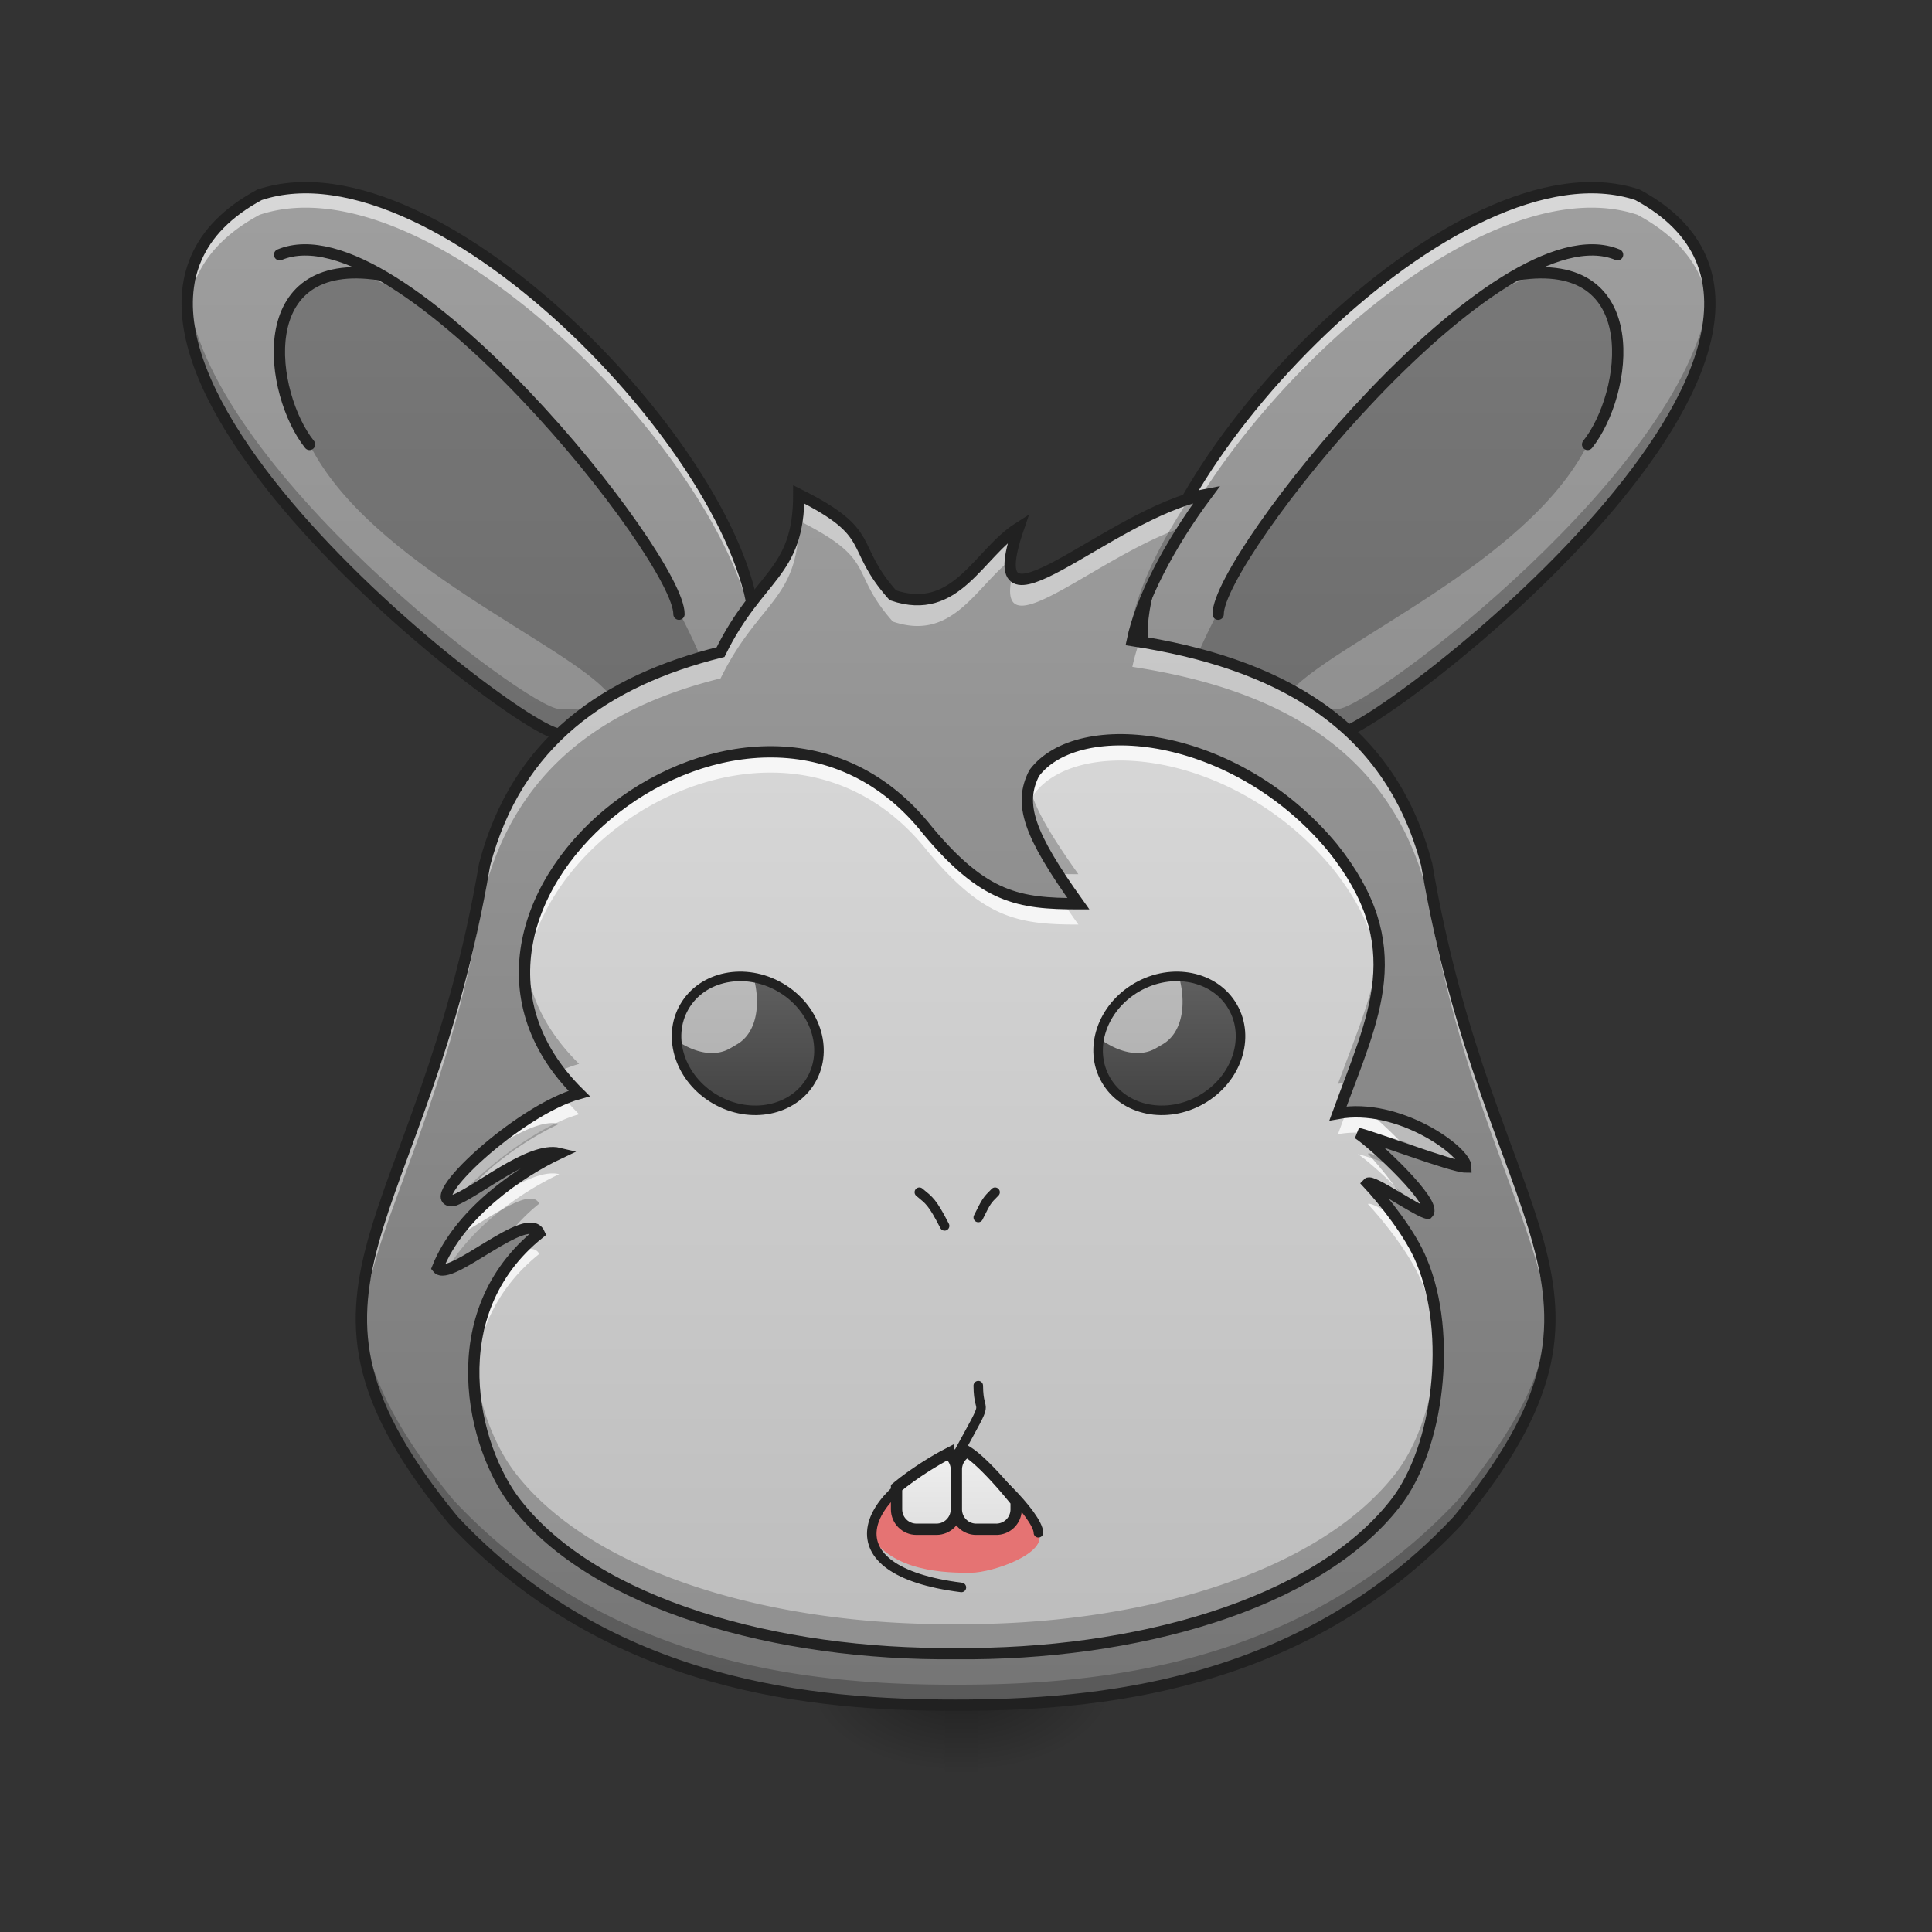 <svg xmlns="http://www.w3.org/2000/svg" width="128pt" height="128pt" viewBox="0 0 128 128"><rect x="0" y="0" width="128" height="128" fill="#333333" stroke="none"/><defs><linearGradient id="a" gradientUnits="userSpaceOnUse" x1="254" y1="233.5" x2="254" y2="254.667" gradientTransform="matrix(.211 0 0 .211 -10.95 63.809)"><stop offset="0" stop-opacity=".275"/><stop offset="1" stop-opacity="0"/></linearGradient><radialGradient id="b" gradientUnits="userSpaceOnUse" cx="450.909" cy="189.579" fx="450.909" fy="189.579" r="21.167" gradientTransform="matrix(0 -.263 -.474 0 153.506 232.757)"><stop offset="0" stop-opacity=".314"/><stop offset=".222" stop-opacity=".275"/><stop offset="1" stop-opacity="0"/></radialGradient><radialGradient id="c" gradientUnits="userSpaceOnUse" cx="450.909" cy="189.579" fx="450.909" fy="189.579" r="21.167" gradientTransform="matrix(0 .263 .474 0 -26.112 -6.814)"><stop offset="0" stop-opacity=".314"/><stop offset=".222" stop-opacity=".275"/><stop offset="1" stop-opacity="0"/></radialGradient><radialGradient id="d" gradientUnits="userSpaceOnUse" cx="450.909" cy="189.579" fx="450.909" fy="189.579" r="21.167" gradientTransform="matrix(0 -.263 .474 0 -26.112 232.757)"><stop offset="0" stop-opacity=".314"/><stop offset=".222" stop-opacity=".275"/><stop offset="1" stop-opacity="0"/></radialGradient><radialGradient id="e" gradientUnits="userSpaceOnUse" cx="450.909" cy="189.579" fx="450.909" fy="189.579" r="21.167" gradientTransform="matrix(0 .263 -.474 0 153.506 -6.814)"><stop offset="0" stop-opacity=".314"/><stop offset=".222" stop-opacity=".275"/><stop offset="1" stop-opacity="0"/></radialGradient><linearGradient id="f" gradientUnits="userSpaceOnUse" x1="74.083" y1="233.5" x2="74.083" y2="-158.083" gradientTransform="matrix(.25 0 0 .25 0 53.755)"><stop offset="0" stop-color="#757575"/><stop offset="1" stop-color="#9e9e9e"/></linearGradient><linearGradient id="g" gradientUnits="userSpaceOnUse" x1="74.083" y1="233.5" x2="74.083" y2="-158.083" gradientTransform="matrix(-.25 0 0 .25 125.69 53.755)"><stop offset="0" stop-color="#757575"/><stop offset="1" stop-color="#9e9e9e"/></linearGradient><linearGradient id="h" gradientUnits="userSpaceOnUse" x1="960" y1="1695.118" x2="960" y2="175.118" gradientTransform="matrix(.052 0 0 .056 13.384 18.541)"><stop offset="0" stop-color="#757575"/><stop offset="1" stop-color="#9e9e9e"/></linearGradient><linearGradient id="i" gradientUnits="userSpaceOnUse" x1="960" y1="1615.118" x2="960" y2="175.118" gradientTransform="matrix(.052 0 0 .056 13.384 18.541)"><stop offset="0" stop-color="#bdbdbd"/><stop offset="1" stop-color="#e0e0e0"/></linearGradient><linearGradient id="j" gradientUnits="userSpaceOnUse" x1="306.917" y1="106.5" x2="306.917" y2="53.583" gradientTransform="matrix(.234 0 0 .183 -18.538 54.446)"><stop offset="0" stop-color="#424242"/><stop offset="1" stop-color="#616161"/></linearGradient><linearGradient id="k" gradientUnits="userSpaceOnUse" x1="930" y1="1535.118" x2="930" y2="1465.118"><stop offset="0" stop-color="#e0e0e0"/><stop offset="1" stop-color="#eee"/></linearGradient><linearGradient id="l" gradientUnits="userSpaceOnUse" x1="990" y1="1535.118" x2="990" y2="1455.118"><stop offset="0" stop-color="#e0e0e0"/><stop offset="1" stop-color="#eee"/></linearGradient><linearGradient id="m" gradientUnits="userSpaceOnUse" x1="306.917" y1="106.5" x2="306.917" y2="53.583" gradientTransform="matrix(.234 0 0 .183 -18.538 54.446)"><stop offset="0" stop-color="#424242"/><stop offset="1" stop-color="#616161"/></linearGradient></defs><path d="M62.582 112.973h2.23v4.457h-2.23zm0 0" fill="url(#a)"/><path d="M64.813 112.973h8.91v-4.457h-8.91zm0 0" fill="url(#b)"/><path d="M62.582 112.973h-8.91v4.457h8.91zm0 0" fill="url(#c)"/><path d="M62.582 112.973h-8.91v-4.457h8.91zm0 0" fill="url(#d)"/><path d="M64.813 112.973h8.91v4.457h-8.91zm0 0" fill="url(#e)"/><path d="M17.2 12.906C29.104 8.937 50.03 31.023 50.03 42.016c0 10.996-5.656 6.613-12.984 6.613-2.649 0-37.047-26.461-19.848-35.723zm0 0" fill="url(#f)"/><path d="M23.816 18.2c11.247 3.308 25.985 27.136 23.813 31.753-.633 1.352-4.402-1.004-7.277-3.969-2.711-3.297-15.875-8.601-19.844-16.539-3.309-6.613-1.324-11.906 3.308-11.246zm0 0" fill-opacity=".235"/><path d="M44.984 40.691c.043-3.738-18.523-27.12-26.46-23.816M25.137 18.2c-8.598-1.325-7.278 7.937-4.63 11.245" fill="none" stroke-width=".75" stroke-linecap="round" stroke-linejoin="round" stroke="#212121"/><path d="M20.14 12.438a9.523 9.523 0 0 0-2.94.468c-3.677 1.98-4.993 4.746-4.77 7.871.203-2.578 1.62-4.851 4.77-6.547 11.738-3.914 32.241 17.497 32.816 28.637.007-.273.015-.554.015-.851 0-10.133-17.781-29.696-29.89-29.578zm0 0" fill="#fff" fill-opacity=".588"/><path d="M12.445 19.297c-1.129 11.512 22.43 29.332 24.602 29.332 7.328 0 12.984 4.383 12.984-6.613 0-.196-.008-.391-.023-.594-.367 9.633-5.883 5.547-12.961 5.547-2.07 0-23.567-16.188-24.602-27.672zm0 0" fill-opacity=".235"/><path d="M17.2 12.906C29.104 8.937 50.03 31.023 50.03 42.016c0 10.996-5.656 6.613-12.984 6.613-2.649 0-37.047-26.461-19.848-35.723zm0 0" fill="none" stroke-width=".75" stroke="#212121"/><path d="M108.488 12.906C96.582 8.937 75.66 31.023 75.66 42.016c0 10.996 5.653 6.613 12.985 6.613 2.644 0 37.043-26.461 19.843-35.723zm0 0" fill="url(#g)"/><path d="M101.875 18.2c-11.246 3.308-25.984 27.136-23.816 31.753.636 1.352 4.406-1.004 7.277-3.969 2.715-3.297 15.875-8.601 19.848-16.539 3.304-6.613 1.32-11.906-3.309-11.246zm0 0" fill-opacity=".235"/><path d="M80.707 40.691c-.047-3.738 18.52-27.12 26.461-23.816M100.55 18.2c8.602-1.325 7.278 7.937 4.634 11.245" fill="none" stroke-width=".75" stroke-linecap="round" stroke-linejoin="round" stroke="#212121"/><path d="M105.547 12.438a9.523 9.523 0 0 1 2.941.468c3.676 1.98 4.996 4.746 4.77 7.871-.2-2.578-1.621-4.851-4.77-6.547C96.75 10.316 76.25 31.727 75.672 42.867a29.709 29.709 0 0 1-.012-.851c0-10.133 17.781-29.696 29.887-29.578zm0 0" fill="#fff" fill-opacity=".588"/><path d="M113.246 19.297c1.129 11.512-22.43 29.332-24.601 29.332-7.332 0-12.985 4.383-12.985-6.613 0-.196.008-.391.02-.594.367 9.633 5.882 5.547 12.965 5.547 2.07 0 23.562-16.188 24.601-27.672zm0 0" fill-opacity=".235"/><path d="M108.488 12.906C96.582 8.937 75.66 31.023 75.66 42.016c0 10.996 5.652 6.613 12.985 6.613 2.644 0 37.042-26.461 19.843-35.723zm0 0" fill="none" stroke-width=".75" stroke="#212121"/><path d="M52.922 32.754c0 5.293-2.645 5.293-5.184 10.45-7.617 1.898-13.488 5.94-15.629 14.062-4.164 24.507-14.875 27.847-2.082 43.449 10.403 11.14 24.067 12.258 33.285 12.258 9.223 0 22.887-1.118 33.29-12.258 12.793-15.602 2.082-18.942-2.082-43.45-2.493-9.449-10.032-13.378-19.5-14.828.558-2.68 2.425-6.32 4.937-9.683-6.555 1.23-15.332 10.508-12.48 2.226-2.672 1.7-4.118 5.887-8.325 4.458-2.96-3.34-.937-4.04-6.23-6.684zm0 0" fill="url(#h)"/><path d="M71.445 59.875c-3.968 0-6.25-.383-9.976-4.84-11.508-14.62-35.907 4.774-23.102 17.41-4.043 1.11-10.582 7.278-8.34 7.102 1.559-.559 5.082-3.602 7.02-3.133-2.668 1.262-6.617 3.969-8.059 7.59.782 1.008 5.973-3.942 6.735-2.297-6.618 5.29-4.422 14.219-1.535 17.895 5.242 6.734 17.343 10.074 29.124 9.953 11.786.12 23.887-3.22 29.13-9.953 2.886-3.676 3.773-11.227 1.753-16.036-.715-1.793-2.527-4.054-3.566-5.168.258-.277 3.41 1.954 3.969 1.985.66-.66-3.563-4.606-4.63-5.293.884.172 6.243 2.23 7.153 2.23 0-1.058-4.484-4.285-8.476-3.554 2.378-6.504 4.875-11.07-.364-17.618-6.449-7.765-16.836-8.843-19.765-4.925-1.04 2.039-.38 4.023 2.93 8.652zm0 0" fill="url(#i)"/><path d="M45.008 67.27l.664-1.145c1-1.734 3.695-2.055 6.016-.715 2.32 1.34 3.39 3.832 2.386 5.567l-.66 1.148c-1.004 1.734-3.695 2.055-6.016.715-2.324-1.34-3.39-3.832-2.39-5.57zm0 0" fill="url(#j)"/><path d="M49.863 64.508a4.76 4.76 0 0 0-2.746.656 4.801 4.801 0 0 0-2.34 3.734c1.258.883 2.61 1.141 3.621.543l.45-.265c1.273-.754 1.62-2.64 1.015-4.668zm0 0" fill="#fafafa" fill-opacity=".588"/><path d="M45.34 66.7c1.183-2.052 4.027-2.63 6.347-1.29 2.32 1.34 3.243 4.09 2.055 6.14-1.183 2.052-4.023 2.63-6.344 1.29-2.324-1.34-3.242-4.09-2.058-6.14zm0 0" fill="none" stroke-width=".632" stroke-linecap="round" stroke-linejoin="round" stroke="#212121"/><path d="M64.305 104.2c-1.496 0-5.243 0-6.739-2.65 0-1.984 4.711-4.773 5.942-5.292.746-.66 4.543 3.969 5.289 5.293.664 1.324-2.996 2.648-4.492 2.648zm0 0" fill="#e57373"/><path d="M68.797 101.55c0-1.112-3.621-4.734-5.29-5.292 2.196-4.028 1.317-2.227 1.306-4.457M60.91 78.988c.664.551.852.633 1.672 2.23M65.926 78.988c-.559.559-.559.559-1.113 1.672M63.508 96.258c-6.617 2.648-8.723 7.8.187 8.914" fill="none" stroke-width=".632" stroke-linecap="round" stroke-linejoin="round" stroke="#212121"/><path d="M951.878 1459.054c-13.168 6.79-34.308 19.663-51.905 34.19v21.848c0 11.1 8.976 20.017 20.018 20.017h20.018c11.042 0 20.017-8.916 20.017-20.017v-39.977c0-6.613-3.247-12.46-8.148-16.061zm0 0" transform="scale(.066)" fill="url(#k)" stroke-width="11.339" stroke="#212121"/><path d="M970.95 1457.282c-6.495 3.307-10.924 10.039-10.924 17.833v39.977c0 11.1 8.917 20.017 19.96 20.017h20.017a19.96 19.96 0 0 0 20.018-20.017v-7.795c-15.648-19.486-36.02-41.925-49.07-50.015zm0 0" transform="scale(.066)" fill="url(#l)" stroke-width="11.339" stroke="#212121"/><path d="M52.922 32.754c0 5.293-2.645 5.293-5.184 10.45-7.617 1.898-13.488 5.94-15.629 14.062-2.808 16.543-8.601 23.441-8.136 30.976.41-6.918 5.543-13.972 8.136-29.238 2.141-8.117 8.012-12.164 15.63-14.059 2.538-5.16 5.183-5.16 5.183-10.453 5.293 2.649 3.27 3.348 6.23 6.688 3.918 1.332 5.442-2.207 7.785-4.07.051-.52.227-1.22.54-2.13-2.672 1.7-4.118 5.887-8.325 4.458-2.96-3.34-.937-4.04-6.23-6.684zm27.035 0c-5.207.976-11.816 7.031-12.887 5.328-1.242 5.328 5.528-1.227 11.403-3.191.46-.72.96-1.434 1.484-2.137zm-4.465 9.758a13.689 13.689 0 0 0-.472 1.668c9.468 1.449 17.007 5.379 19.5 14.824 2.593 15.266 7.722 22.32 8.136 29.238.465-7.535-5.328-14.433-8.136-30.976-2.45-9.293-9.782-13.246-19.028-14.754zm0 0" fill="#fff" fill-opacity=".471"/><path d="M79.957 32.754a10.3 10.3 0 0 0-1.16.293c-1.918 2.867-3.309 5.789-3.777 8.039.117.016.234.035.347.055.801-2.496 2.465-5.54 4.59-8.387zm-12.48 2.226c-.165.106-.32.215-.473.336-.113.602-.106 1.024.008 1.301.09-.445.242-.988.465-1.637zM23.96 86.7c-.191 4.12 1.316 8.222 6.066 14.015 10.403 11.14 24.067 12.258 33.285 12.258 9.223 0 22.887-1.118 33.29-12.258 4.75-5.793 6.257-9.895 6.066-14.016-.176 3.688-1.836 7.504-6.066 12.664-10.403 11.14-24.067 12.254-33.29 12.254-9.218 0-22.882-1.113-33.285-12.254-4.23-5.16-5.89-8.976-6.066-12.664zm0 0" fill-opacity=".235"/><path d="M74.355 49.012c-2.593-.024-4.742.742-5.84 2.21-.402.786-.546 1.563-.39 2.485.074-.379.203-.742.39-1.11 2.93-3.913 13.317-2.84 19.766 4.93 2.063 2.578 2.926 4.848 3.067 7.051.168-2.644-.575-5.312-3.067-8.43-4.031-4.855-9.601-7.093-13.926-7.136zm-23.152.797c-8.418-.09-16.957 7.504-16.43 15.312.707-10.715 17.668-20.18 26.696-8.707 3.726 4.457 6.008 4.84 9.976 4.84a56.219 56.219 0 0 1-.965-1.39c-3.398-.083-5.597-.747-9.011-4.829-2.88-3.656-6.559-5.183-10.266-5.226zM37.41 72.78c-4.027 1.672-9.457 6.926-7.383 6.766.075-.027.149-.059.23-.094 1.548-1.855 5.391-4.887 8.11-5.629a14.659 14.659 0 0 1-.957-1.043zm52.367.88c-.199.003-.394.01-.59.03-.18.477-.363.957-.542 1.454 2.496-.457 5.187.632 6.851 1.773.758.234 1.371.402 1.625.402 0-.96-3.68-3.699-7.344-3.66zm.192 2.808c.668.43 2.57 2.133 3.738 3.511.41.23.742.395.89.403.376-.375-.82-1.809-2.124-3.102-1.157-.398-2.164-.746-2.504-.812zm-53.403 1.273c-1.312.028-3.101 1.172-4.586 2.098-1.261 1.187-2.367 2.59-2.992 4.164.117.152.34.168.637.09 1.754-2.973 5.078-5.196 7.422-6.301a1.761 1.761 0 0 0-.48-.05zm54.145 2.012c-.04-.004-.066.004-.082.023 1.039 1.114 2.851 3.375 3.566 5.168.664 1.586 1.016 3.473 1.082 5.422.082-2.426-.261-4.84-1.082-6.8-.37-.93-1.035-1.985-1.734-2.942-.766-.45-1.492-.867-1.75-.871zm-55.547 2.992c-.21-.004-.46.055-.738.156-2.399 2.575-3.168 5.739-3.02 8.711.149-3.039 1.344-6.152 4.317-8.531-.106-.23-.301-.328-.559-.336zm0 0" fill="#fff" fill-opacity=".784"/><path d="M68.188 52.059c-.395 1.468.124 3.093 1.898 5.836.434.015.883.023 1.36.023-1.895-2.652-2.923-4.438-3.258-5.86zm23.14 10.859c-.246 2.805-1.48 5.602-2.683 8.89a6.4 6.4 0 0 1 .765-.093c1.192-3.153 2.188-5.91 1.918-8.797zm-56.531.531c-.238 2.512.414 5.106 2.266 7.524a8.893 8.893 0 0 1 1.304-.489c-2.242-2.21-3.34-4.629-3.57-7.035zm55.918 10.258a29.35 29.35 0 0 1 2.594 2.484c1.636.563 3.336 1.13 3.812 1.13 0-.88-3.078-3.243-6.406-3.614zm-54.149.7c-1.472.03-3.55 1.468-5.117 2.429-1.613 1.508-2.46 2.793-1.422 2.71.2-.07.426-.179.68-.32 1.836-2.206 4.418-3.863 6.34-4.769a1.761 1.761 0 0 0-.48-.05zm54.145 2.007c-.04 0-.066.008-.082.027.68.727 1.691 1.95 2.508 3.211.66.387 1.25.72 1.46.73.372-.37-.792-1.773-2.077-3.054-.786-.469-1.547-.906-1.81-.914zM35.164 79.41c-1.152-.023-3.562 1.86-5.039 2.535a9.908 9.908 0 0 0-1.137 2.059c.504.652 2.848-1.18 4.649-2.117a11.945 11.945 0 0 1 2.086-2.14c-.106-.231-.301-.333-.559-.337zm60.102 9.29c-.164 3.421-1.16 6.823-2.825 8.945-5.242 6.734-17.343 10.074-29.129 9.953-11.78.12-23.882-3.22-29.124-9.953-1.352-1.723-2.551-4.59-2.766-7.7-.274 3.828 1.137 7.578 2.765 9.657 5.243 6.734 17.344 10.074 29.126 9.953 11.785.12 23.886-3.22 29.128-9.953 1.98-2.524 3.02-6.872 2.825-10.903zm0 0" fill-opacity=".235"/><path d="M52.922 32.754c0 5.293-2.645 5.293-5.184 10.45-7.617 1.898-13.488 5.94-15.629 14.062-4.164 24.507-14.875 27.847-2.082 43.449 10.403 11.14 24.067 12.258 33.286 12.258 9.222 0 22.886-1.118 33.289-12.258 12.793-15.602 2.082-18.942-2.082-43.45-2.493-9.449-10.032-13.378-19.5-14.828.558-2.68 2.425-6.32 4.937-9.683-6.555 1.23-15.332 10.508-12.48 2.226-2.672 1.7-4.118 5.887-8.325 4.457-2.96-3.34-.937-4.039-6.23-6.683zm0 0" fill="none" stroke-width=".75" stroke="#212121"/><path d="M71.445 59.875c-3.968 0-6.25-.383-9.976-4.84-11.508-14.62-35.906 4.774-23.102 17.41-4.043 1.11-10.582 7.278-8.34 7.102 1.559-.559 5.082-3.602 7.02-3.133-2.668 1.262-6.617 3.969-8.059 7.59.782 1.008 5.973-3.941 6.735-2.297-6.618 5.29-4.422 14.219-1.535 17.895 5.242 6.734 17.343 10.074 29.125 9.953 11.785.12 23.886-3.219 29.128-9.953 2.887-3.676 3.774-11.227 1.754-16.036-.714-1.793-2.527-4.054-3.566-5.168.258-.277 3.41 1.954 3.969 1.985.66-.66-3.563-4.606-4.63-5.293.884.172 6.243 2.23 7.153 2.23 0-1.058-4.484-4.285-8.476-3.554 2.378-6.504 4.875-11.07-.364-17.618-6.449-7.765-16.836-8.843-19.765-4.925-1.04 2.039-.38 4.023 2.93 8.652zm0 0" fill="none" stroke-width=".75" stroke="#212121"/><path d="M82.004 67.27l-.664-1.145c-1-1.734-3.695-2.055-6.016-.715-2.32 1.34-3.39 3.832-2.386 5.567l.66 1.148c1.004 1.734 3.695 2.055 6.02.715 2.32-1.34 3.386-3.832 2.386-5.57zm0 0" fill="url(#m)"/><path d="M78.059 64.508a4.766 4.766 0 0 0-2.746.656 4.801 4.801 0 0 0-2.34 3.734c1.257.883 2.613 1.141 3.62.543l.454-.265c1.27-.754 1.617-2.64 1.012-4.668zm0 0" fill="#fafafa" fill-opacity=".588"/><path d="M81.672 66.7c-1.184-2.052-4.027-2.63-6.348-1.29-2.32 1.34-3.242 4.09-2.054 6.14 1.183 2.052 4.023 2.63 6.347 1.29 2.32-1.34 3.238-4.09 2.055-6.14zm0 0" fill="none" stroke-width=".632" stroke-linecap="round" stroke-linejoin="round" stroke="#212121"/></svg>